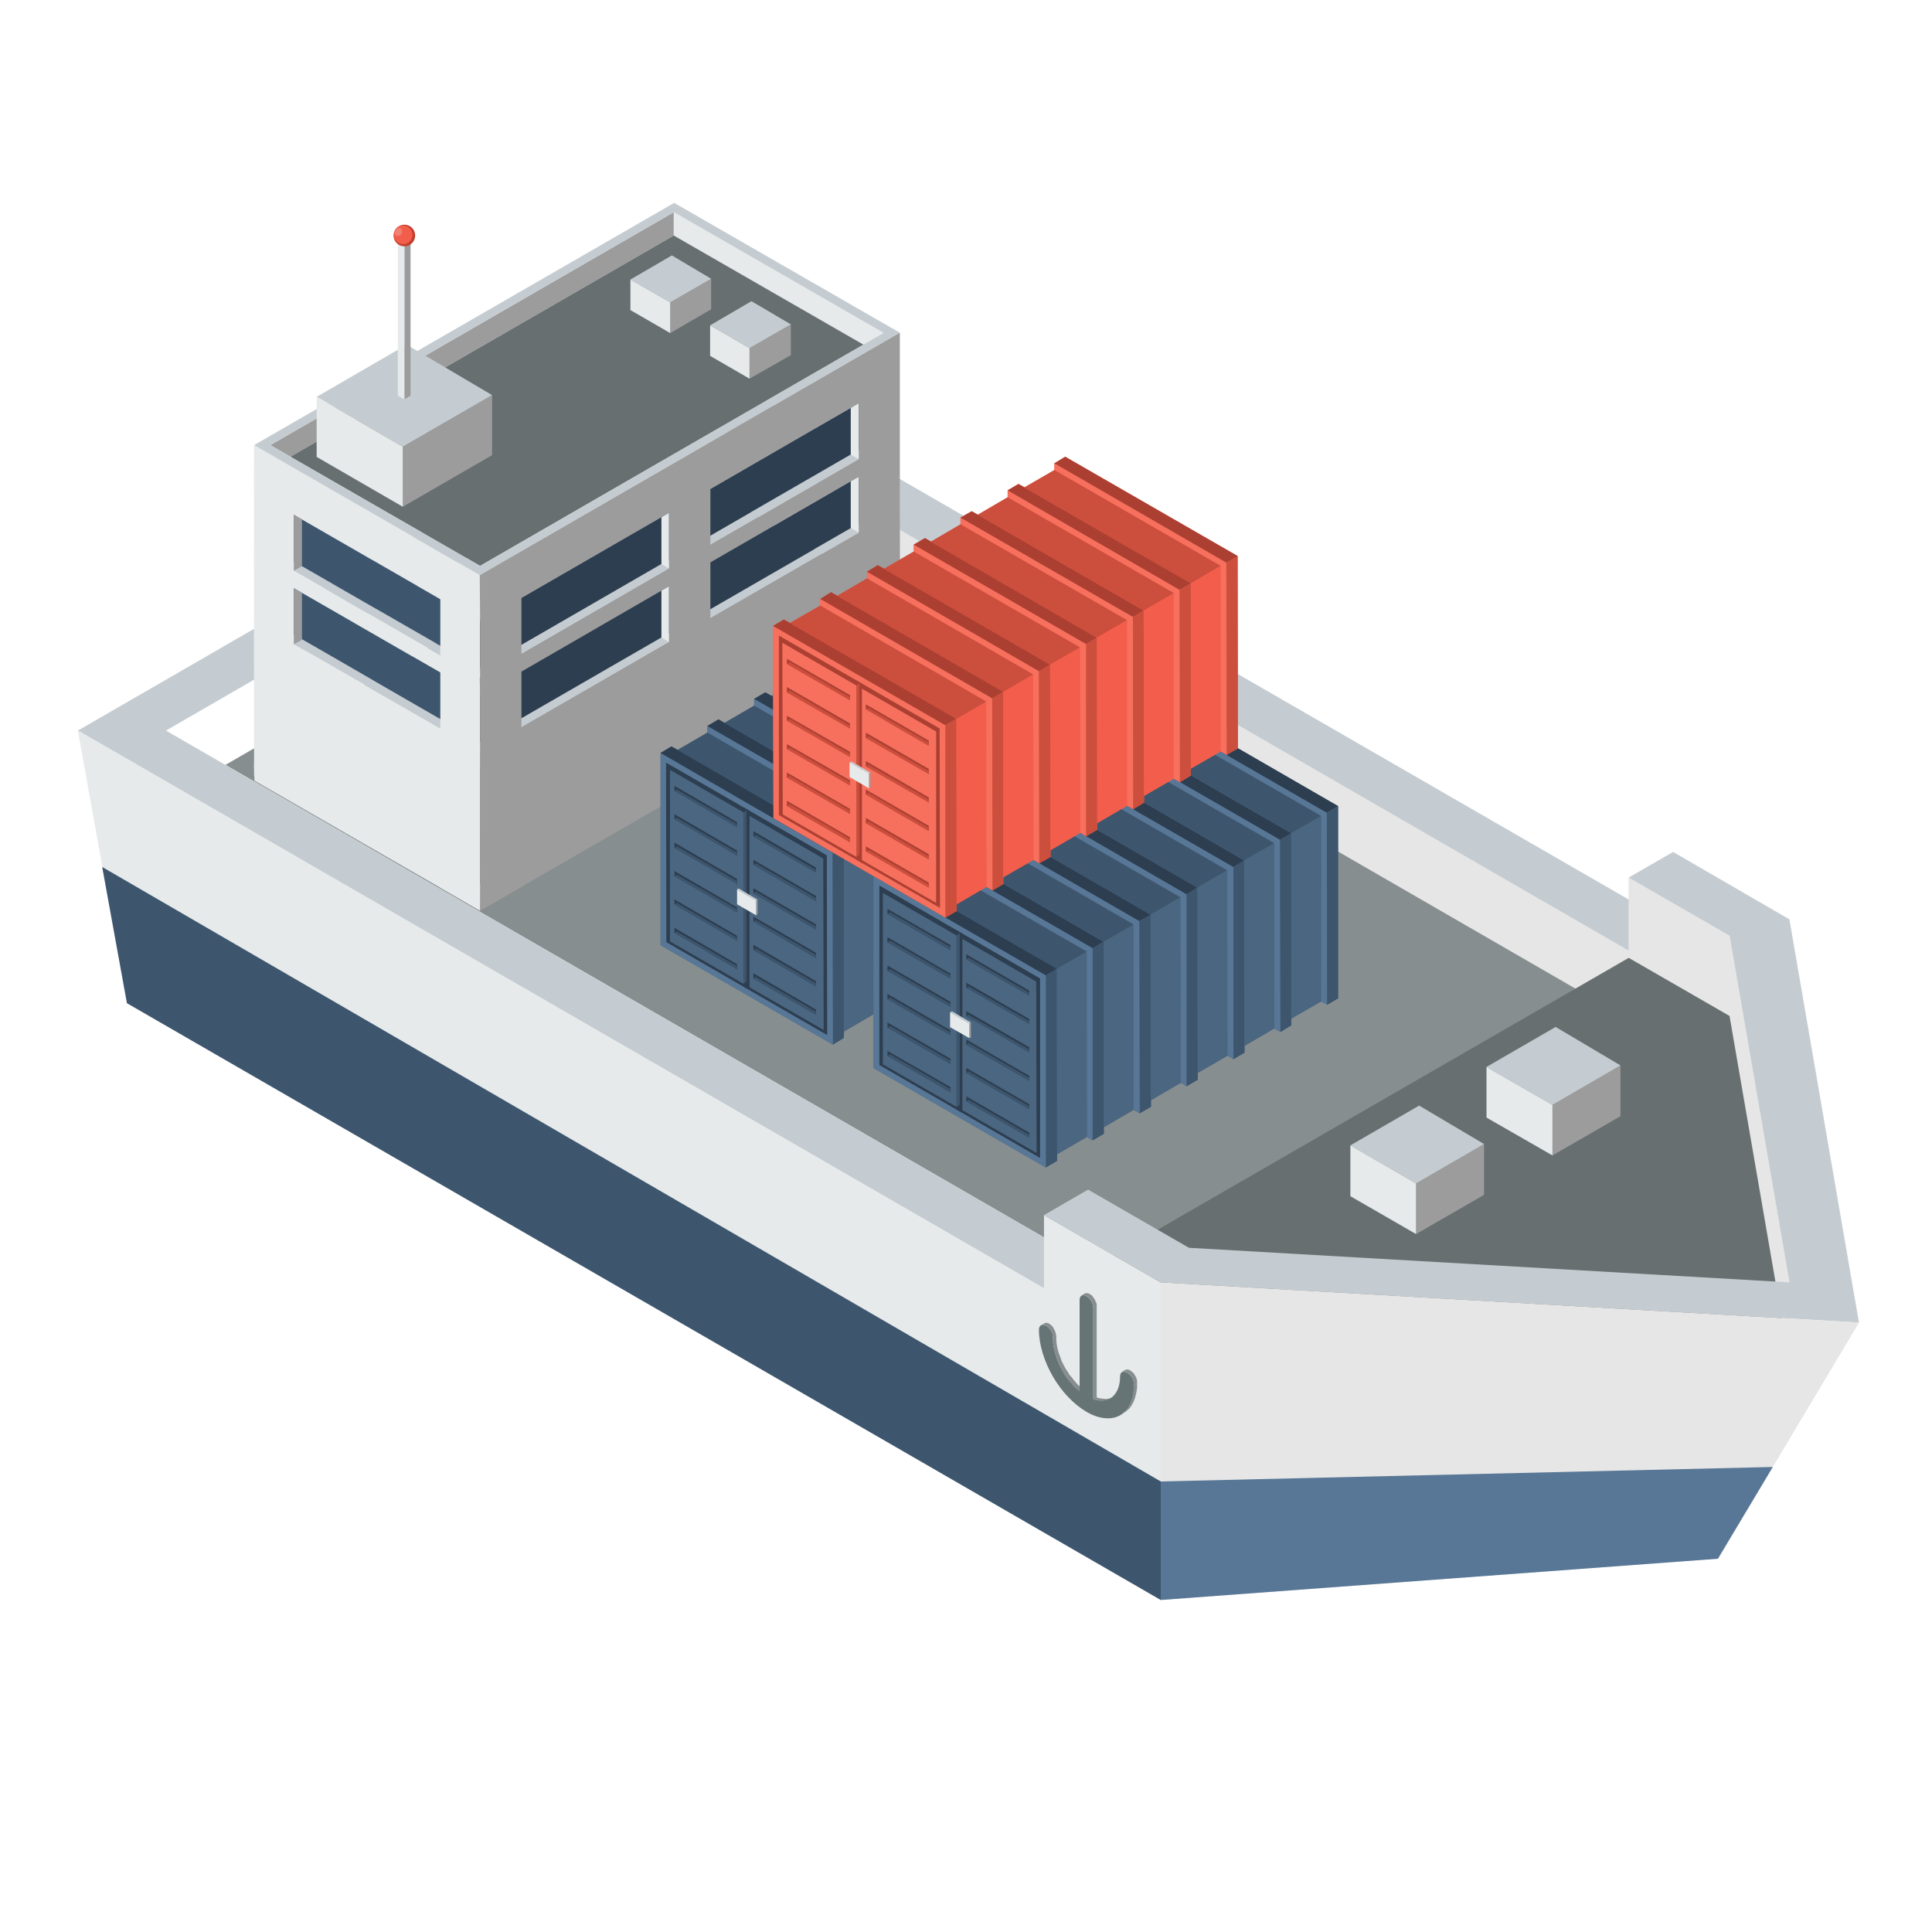 <?xml version="1.0" encoding="utf-8"?>
<!-- Generator: Adobe Illustrator 16.0.0, SVG Export Plug-In . SVG Version: 6.00 Build 0)  -->
<!DOCTYPE svg PUBLIC "-//W3C//DTD SVG 1.1//EN" "http://www.w3.org/Graphics/SVG/1.1/DTD/svg11.dtd">
<svg version="1.1" id="Layer_1" xmlns="http://www.w3.org/2000/svg" xmlns:xlink="http://www.w3.org/1999/xlink" x="0px" y="0px"
	 width="20px" height="20px" viewBox="0 0 20 20" enable-background="new 0 0 20 20" xml:space="preserve">
<g>
	<polygon fill-rule="evenodd" clip-rule="evenodd" fill="#E6E6E6" points="7.314,4.33 7.314,7.659 17.904,13.771 17.904,10.443 	"/>
	<polygon fill-rule="evenodd" clip-rule="evenodd" fill="#878E8F" points="7.314,5.04 17.904,11.155 18.4,14.025 12.308,13.676 
		2.334,7.918 	"/>
	<polygon fill-rule="evenodd" clip-rule="evenodd" fill="#676F70" points="16.924,9.879 17.904,10.443 18.524,14.033 12.308,13.676 
		11.327,13.109 	"/>
	<polygon fill-rule="evenodd" clip-rule="evenodd" fill="#C5CCD1" points="7.314,3.804 0.806,7.563 10.807,13.337 11.264,13.073 
		1.718,7.563 7.314,4.33 16.859,9.841 17.32,9.577 	"/>
	<polygon fill-rule="evenodd" clip-rule="evenodd" fill="#E6E6E6" points="18.524,13.275 18.524,14.107 17.904,10.517 17.904,9.687 
			"/>
	<polygon fill-rule="evenodd" clip-rule="evenodd" fill="#E6E6E6" points="17.904,9.687 17.904,10.517 16.859,9.915 16.859,9.085 	
		"/>
	<polygon fill-rule="evenodd" clip-rule="evenodd" fill="#E6EAEB" points="12.016,13.275 12.016,14.033 12.016,14.107 
		12.016,16.563 1.314,10.385 0.806,7.563 10.807,13.337 10.807,12.579 	"/>
	<polygon fill-rule="evenodd" clip-rule="evenodd" fill="#C5CCD1" points="10.807,12.579 11.264,12.315 12.308,12.917 
		18.524,13.275 17.904,9.687 16.859,9.085 17.32,8.819 18.524,9.517 19.244,13.691 12.016,13.275 	"/>
	<polygon fill-rule="evenodd" clip-rule="evenodd" fill="#9C9C9C" points="16.071,11.961 16.775,11.555 16.775,11.029 
		16.071,11.438 	"/>
	<polygon fill-rule="evenodd" clip-rule="evenodd" fill="#C5CCD1" points="16.071,11.438 16.775,11.029 16.104,10.631 
		15.388,11.045 	"/>
	<polygon fill-rule="evenodd" clip-rule="evenodd" fill="#E6EAEB" points="16.071,11.438 15.388,11.045 15.388,11.569 
		16.071,11.961 	"/>
	<polygon fill-rule="evenodd" clip-rule="evenodd" fill="#9C9C9C" points="14.659,12.775 15.363,12.369 15.363,11.843 
		14.659,12.251 	"/>
	<polygon fill-rule="evenodd" clip-rule="evenodd" fill="#C5CCD1" points="14.659,12.251 15.363,11.843 14.691,11.445 
		13.979,11.857 	"/>
	<polygon fill-rule="evenodd" clip-rule="evenodd" fill="#E6EAEB" points="14.659,12.251 13.979,11.857 13.979,12.383 
		14.659,12.775 	"/>
	<path fill-rule="evenodd" clip-rule="evenodd" fill="#E6E6E6" d="M12.016,16.563l5.769-0.428l1.46-2.444l-7.229-0.416
		C12.016,14.659,12.016,15.18,12.016,16.563z"/>
	<polygon fill-rule="evenodd" clip-rule="evenodd" fill="#587796" points="17.784,16.136 18.352,15.186 12.016,15.336 
		12.016,16.563 	"/>
	<polygon fill-rule="evenodd" clip-rule="evenodd" fill="#3D566E" points="1.058,8.975 1.314,10.385 12.016,16.563 12.016,15.336 	
		"/>
	<polygon fill-rule="evenodd" clip-rule="evenodd" fill="#E6EAEB" points="4.97,6.438 4.966,5.954 2.63,4.608 2.63,5.092 	"/>
	<polygon fill-rule="evenodd" clip-rule="evenodd" fill="#9C9C9C" points="6.975,2.196 2.798,4.608 3.006,4.728 6.975,2.438 	"/>
	<polygon fill-rule="evenodd" clip-rule="evenodd" fill="#E6EAEB" points="8.939,3.568 9.147,3.446 6.975,2.196 6.975,2.438 	"/>
	<polygon fill-rule="evenodd" clip-rule="evenodd" fill="#676F70" points="4.97,5.858 8.939,3.568 6.975,2.438 3.006,4.728 	"/>
	<path fill-rule="evenodd" clip-rule="evenodd" fill="#C5CCD1" d="M4.966,5.954l4.349-2.51L6.979,2.1L2.63,4.608L4.966,5.954
		L4.966,5.954z M4.97,5.858l-2.172-1.25l4.177-2.412l2.172,1.25L4.97,5.858z"/>
	<polygon fill-rule="evenodd" clip-rule="evenodd" fill="#9C9C9C" points="6.938,3.448 7.362,3.202 7.362,2.886 6.938,3.13 	"/>
	<polygon fill-rule="evenodd" clip-rule="evenodd" fill="#C5CCD1" points="6.938,3.13 7.362,2.886 6.955,2.644 6.526,2.894 	"/>
	<polygon fill-rule="evenodd" clip-rule="evenodd" fill="#E6EAEB" points="6.938,3.13 6.526,2.894 6.526,3.21 6.938,3.448 	"/>
	<polygon fill-rule="evenodd" clip-rule="evenodd" fill="#C5CCD1" points="4.966,7.019 9.315,4.508 9.231,4.46 4.97,6.922 
		2.714,5.625 2.63,5.672 	"/>
	<polygon fill-rule="evenodd" clip-rule="evenodd" fill="#2C3E50" points="4.97,6.922 9.231,4.46 9.231,3.976 4.966,6.438 	"/>
	<polygon fill-rule="evenodd" clip-rule="evenodd" fill="#3D566E" points="4.97,6.922 4.966,6.438 2.714,5.14 2.714,5.625 	"/>
	<polygon fill-rule="evenodd" clip-rule="evenodd" fill="#E6EAEB" points="4.97,7.199 4.966,7.019 2.63,5.672 2.63,5.853 	"/>
	<polygon fill-rule="evenodd" clip-rule="evenodd" fill="#C5CCD1" points="4.97,7.776 9.315,5.268 9.235,5.22 4.974,7.681 
		2.718,6.382 2.63,6.433 	"/>
	<polygon fill-rule="evenodd" clip-rule="evenodd" fill="#2C3E50" points="4.97,7.681 9.235,5.22 9.231,4.736 4.97,7.199 	"/>
	<polygon fill-rule="evenodd" clip-rule="evenodd" fill="#3D566E" points="4.97,7.681 4.97,7.199 2.714,5.9 2.718,6.382 	"/>
	<polygon fill-rule="evenodd" clip-rule="evenodd" fill="#2C3E50" points="4.97,8.905 9.235,6.442 9.231,5.496 4.97,7.957 	"/>
	<polygon fill-rule="evenodd" clip-rule="evenodd" fill="#3D566E" points="4.97,8.905 4.97,7.957 2.714,6.661 2.718,7.606 	"/>
	<polygon fill-rule="evenodd" clip-rule="evenodd" fill="#C5CCD1" points="4.97,9.247 9.315,6.736 9.235,6.688 4.974,9.151 
		2.718,7.853 2.63,7.9 	"/>
	<polygon fill-rule="evenodd" clip-rule="evenodd" fill="#2C3E50" points="4.97,9.151 9.235,6.688 9.231,6.205 4.97,8.667 	"/>
	<polygon fill-rule="evenodd" clip-rule="evenodd" fill="#3D566E" points="4.97,9.151 4.97,8.667 2.714,7.369 2.718,7.853 	"/>
	<polygon fill-rule="evenodd" clip-rule="evenodd" fill="#9C9C9C" points="4.97,9.427 9.319,6.917 9.315,6.736 4.97,9.247 	"/>
	<polygon fill-rule="evenodd" clip-rule="evenodd" fill="#E6EAEB" points="4.97,9.427 4.97,9.247 2.63,7.9 2.634,8.081 	"/>
	<polygon fill-rule="evenodd" clip-rule="evenodd" fill="#9C9C9C" points="7.759,3.92 8.187,3.676 8.187,3.358 7.759,3.604 	"/>
	<polygon fill-rule="evenodd" clip-rule="evenodd" fill="#C5CCD1" points="7.759,3.604 8.187,3.358 7.779,3.118 7.351,3.368 	"/>
	<polygon fill-rule="evenodd" clip-rule="evenodd" fill="#E6EAEB" points="7.759,3.604 7.351,3.368 7.351,3.684 7.759,3.92 	"/>
	<polygon fill-rule="evenodd" clip-rule="evenodd" fill="#E6EAEB" points="4.97,6.249 4.558,6.012 4.558,9.189 4.97,9.427 	"/>
	<polygon fill-rule="evenodd" clip-rule="evenodd" fill="#E6EAEB" points="3.042,5.088 2.63,4.85 2.63,8.029 3.042,8.265 	"/>
	<polygon fill-rule="evenodd" clip-rule="evenodd" fill="#E6EAEB" points="8.891,4.754 8.807,4.706 8.807,4.222 8.891,4.174 	"/>
	<polygon fill-rule="evenodd" clip-rule="evenodd" fill="#E6EAEB" points="8.891,5.514 8.807,5.466 8.807,4.982 8.891,4.934 	"/>
	<polygon fill-rule="evenodd" clip-rule="evenodd" fill="#E6EAEB" points="8.891,6.982 8.807,6.937 8.807,5.74 8.891,5.694 	"/>
	<polygon fill-rule="evenodd" clip-rule="evenodd" fill="#9C9C9C" points="3.042,5.908 3.126,5.862 3.126,5.376 3.042,5.33 	"/>
	<polygon fill-rule="evenodd" clip-rule="evenodd" fill="#9C9C9C" points="3.042,6.67 3.126,6.623 3.126,6.138 3.042,6.09 	"/>
	<polygon fill-rule="evenodd" clip-rule="evenodd" fill="#9C9C9C" points="3.042,8.139 3.126,8.091 3.126,6.896 3.042,6.851 	"/>
	<polygon fill-rule="evenodd" clip-rule="evenodd" fill="#E6EAEB" points="6.926,5.886 6.847,5.838 6.847,5.354 6.926,5.308 	"/>
	<polygon fill-rule="evenodd" clip-rule="evenodd" fill="#E6EAEB" points="6.926,6.646 6.847,6.599 6.847,6.114 6.926,6.068 	"/>
	<polygon fill-rule="evenodd" clip-rule="evenodd" fill="#E6EAEB" points="6.926,8.115 6.847,8.069 6.847,6.875 6.926,6.827 	"/>
	<polygon fill-rule="evenodd" clip-rule="evenodd" fill="#666666" points="4.17,5.246 5.094,4.712 4.21,4.19 3.278,4.73 	"/>
	<polygon fill-rule="evenodd" clip-rule="evenodd" fill="#9C9C9C" points="4.17,5.246 5.094,4.712 5.094,4.09 4.17,4.624 	"/>
	<polygon fill-rule="evenodd" clip-rule="evenodd" fill="#C5CCD1" points="4.17,4.624 5.094,4.09 4.21,3.568 3.278,4.108 	"/>
	<polygon fill-rule="evenodd" clip-rule="evenodd" fill="#E6EAEB" points="4.17,4.624 3.278,4.108 3.278,4.73 4.17,5.246 	"/>
	<polygon fill-rule="evenodd" clip-rule="evenodd" fill="#9C9C9C" points="4.186,4.134 4.25,4.096 4.25,2.438 4.186,2.476 	"/>
	<polygon fill-rule="evenodd" clip-rule="evenodd" fill="#2C3E50" points="4.186,2.476 4.25,2.438 4.186,2.4 4.118,2.438 	"/>
	<polygon fill-rule="evenodd" clip-rule="evenodd" fill="#E6EAEB" points="4.186,2.476 4.118,2.438 4.118,4.096 4.186,4.134 	"/>
	<polygon fill-rule="evenodd" clip-rule="evenodd" fill="#FF0000" points="4.186,2.476 4.25,2.438 4.186,2.4 4.118,2.438 	"/>
	<circle fill-rule="evenodd" clip-rule="evenodd" fill="#C23E2D" cx="4.186" cy="2.438" r="0.112"/>
	<path fill-rule="evenodd" clip-rule="evenodd" fill="#F25E4B" d="M4.174,2.528c-0.056,0-0.096-0.044-0.096-0.096
		c0-0.052,0.04-0.098,0.096-0.098c0.052,0,0.096,0.046,0.096,0.098C4.27,2.484,4.226,2.528,4.174,2.528z"/>
	<path fill-rule="evenodd" clip-rule="evenodd" fill="#F08173" d="M4.098,2.38c0.024-0.034,0.064-0.024,0.064,0.018
		c0,0.024-0.02,0.044-0.044,0.044C4.078,2.442,4.082,2.404,4.098,2.38z"/>
	<polygon fill-rule="evenodd" clip-rule="evenodd" fill="#E6EAEB" points="4.97,9.337 4.97,7.776 2.63,6.433 2.634,7.991 	"/>
	<path fill-rule="evenodd" clip-rule="evenodd" fill="#9C9C9C" d="M4.97,7.199V7.196v0.58l0,0v1.559v0.092l0.428-0.246v-0.09
		l1.528-0.884v0.036l0.428-0.246V7.96l1.536-0.886V7.11l0.424-0.246V6.829l0.004-0.002L9.315,5.268l0,0v-0.58l0,0V4.602V3.928l0,0
		V3.694V3.686V3.444l-4.349,2.51L4.97,6.438V6.437v0.58L4.966,7.019L4.97,7.199L4.97,7.199z M5.398,7.531v-0.58l1.528-0.884v0.58
		L5.398,7.531L5.398,7.531z M7.354,6.4V5.82l1.536-0.886v0.58L7.354,6.4L7.354,6.4z M5.398,6.19l1.528-0.882v0.578L5.398,6.771V6.19
		L5.398,6.19z M7.354,5.062l1.536-0.888v0.58L7.354,5.64V5.062z"/>
	<polygon fill-rule="evenodd" clip-rule="evenodd" fill="#4B6680" points="11.644,7.072 9.863,6.042 9.747,6.11 9.747,6.18 
		9.439,6.36 9.379,6.324 9.263,6.393 9.263,6.462 8.955,6.643 8.895,6.606 8.779,6.672 8.779,6.745 8.471,6.922 8.407,6.886 
		8.294,6.953 8.294,7.024 7.987,7.203 7.923,7.167 7.807,7.234 7.807,7.305 7.499,7.484 7.438,7.447 7.323,7.515 7.323,7.584 
		7.015,7.763 6.951,7.727 6.838,7.794 6.838,9.785 8.623,10.815 8.623,10.813 8.735,10.745 8.739,10.677 9.047,10.497 9.107,10.533 
		9.223,10.465 9.223,10.397 9.531,10.217 9.595,10.253 9.707,10.185 9.707,10.117 10.019,9.937 10.079,9.973 10.195,9.905 
		10.195,9.835 10.503,9.657 10.563,9.691 10.679,9.623 10.679,9.555 10.987,9.375 11.051,9.411 11.163,9.343 11.163,9.273 
		11.471,9.093 11.535,9.129 11.647,9.061 	"/>
	<polygon fill-rule="evenodd" clip-rule="evenodd" fill="#587796" points="8.619,8.825 6.838,7.794 6.838,9.785 8.623,10.815 	"/>
	<g>
		<polygon fill-rule="evenodd" clip-rule="evenodd" fill="#587796" points="9.107,8.542 7.323,7.515 7.323,7.584 9.043,8.577 
			9.047,10.497 9.107,10.533 		"/>
		<polygon fill-rule="evenodd" clip-rule="evenodd" fill="#3D566E" points="9.043,8.577 7.323,7.584 7.015,7.763 8.735,8.757 		"/>
		<polygon fill-rule="evenodd" clip-rule="evenodd" fill="#4B6680" points="9.043,8.577 8.735,8.757 8.739,10.677 9.047,10.497 		
			"/>
		<polygon fill-rule="evenodd" clip-rule="evenodd" fill="#2C3E50" points="9.219,8.475 7.438,7.447 7.323,7.515 9.107,8.542 		"/>
		<polygon fill-rule="evenodd" clip-rule="evenodd" fill="#3D566E" points="9.219,8.475 9.107,8.542 9.107,10.533 9.223,10.465 		
			"/>
	</g>
	<g>
		<polygon fill-rule="evenodd" clip-rule="evenodd" fill="#587796" points="9.591,8.263 7.807,7.234 7.807,7.305 9.527,8.297 
			9.531,10.217 9.595,10.253 		"/>
		<polygon fill-rule="evenodd" clip-rule="evenodd" fill="#3D566E" points="9.531,8.297 7.807,7.305 7.499,7.484 9.219,8.477 		"/>
		<polygon fill-rule="evenodd" clip-rule="evenodd" fill="#4B6680" points="9.531,8.297 9.219,8.477 9.223,10.397 9.531,10.217 		
			"/>
		<polygon fill-rule="evenodd" clip-rule="evenodd" fill="#2C3E50" points="9.707,8.197 7.923,7.167 7.807,7.234 9.591,8.263 		"/>
		<polygon fill-rule="evenodd" clip-rule="evenodd" fill="#3D566E" points="9.707,8.197 9.591,8.263 9.595,10.253 9.707,10.185 		
			"/>
	</g>
	<g>
		<polygon fill-rule="evenodd" clip-rule="evenodd" fill="#587796" points="10.075,7.982 8.294,6.953 8.294,7.024 10.015,8.017 
			10.019,9.937 10.079,9.973 		"/>
		<polygon fill-rule="evenodd" clip-rule="evenodd" fill="#3D566E" points="10.015,8.017 8.294,7.024 7.987,7.205 9.707,8.197 		"/>
		<polygon fill-rule="evenodd" clip-rule="evenodd" fill="#4B6680" points="10.015,8.017 9.707,8.197 9.707,10.117 10.019,9.937 		
			"/>
		<polygon fill-rule="evenodd" clip-rule="evenodd" fill="#2C3E50" points="10.191,7.917 8.407,6.886 8.294,6.953 10.075,7.982 		
			"/>
		<polygon fill-rule="evenodd" clip-rule="evenodd" fill="#3D566E" points="10.191,7.917 10.075,7.982 10.079,9.973 10.195,9.905 		
			"/>
	</g>
	<g>
		<polygon fill-rule="evenodd" clip-rule="evenodd" fill="#587796" points="10.563,7.703 8.779,6.672 8.779,6.745 10.499,7.737 
			10.503,9.657 10.563,9.693 		"/>
		<polygon fill-rule="evenodd" clip-rule="evenodd" fill="#3D566E" points="10.499,7.737 8.779,6.745 8.471,6.922 10.191,7.917 		
			"/>
		<polygon fill-rule="evenodd" clip-rule="evenodd" fill="#4B6680" points="10.499,7.737 10.191,7.917 10.195,9.835 10.503,9.657 		
			"/>
		<polygon fill-rule="evenodd" clip-rule="evenodd" fill="#2C3E50" points="10.675,7.635 8.895,6.606 8.779,6.672 10.563,7.703 		
			"/>
		<polygon fill-rule="evenodd" clip-rule="evenodd" fill="#3D566E" points="10.675,7.635 10.563,7.703 10.563,9.691 10.679,9.623 		
			"/>
	</g>
	<g>
		<polygon fill-rule="evenodd" clip-rule="evenodd" fill="#587796" points="11.047,7.42 9.263,6.393 9.263,6.462 10.983,7.455 
			10.987,9.375 11.051,9.411 		"/>
		<polygon fill-rule="evenodd" clip-rule="evenodd" fill="#3D566E" points="10.983,7.457 9.263,6.462 8.955,6.643 10.675,7.635 		
			"/>
		<polygon fill-rule="evenodd" clip-rule="evenodd" fill="#4B6680" points="10.983,7.457 10.675,7.635 10.679,9.555 10.987,9.375 		
			"/>
		<polygon fill-rule="evenodd" clip-rule="evenodd" fill="#2C3E50" points="11.159,7.354 9.379,6.324 9.263,6.393 11.047,7.42 		"/>
		<polygon fill-rule="evenodd" clip-rule="evenodd" fill="#3D566E" points="11.159,7.354 11.047,7.42 11.051,9.411 11.163,9.343 		
			"/>
	</g>
	<polygon fill-rule="evenodd" clip-rule="evenodd" fill="#2C3E50" points="8.735,8.757 6.951,7.727 6.838,7.794 8.619,8.825 	"/>
	<polygon fill-rule="evenodd" clip-rule="evenodd" fill="#3D566E" points="8.735,8.757 8.619,8.825 8.623,10.813 8.735,10.745 	"/>
	<g>
		<polygon fill-rule="evenodd" clip-rule="evenodd" fill="#587796" points="11.531,7.141 9.747,6.11 9.747,6.18 11.467,7.174 
			11.471,9.093 11.535,9.129 		"/>
		<polygon fill-rule="evenodd" clip-rule="evenodd" fill="#3D566E" points="11.467,7.174 9.747,6.18 9.439,6.36 11.159,7.354 		"/>
		<polygon fill-rule="evenodd" clip-rule="evenodd" fill="#4B6680" points="11.467,7.174 11.159,7.354 11.163,9.273 11.471,9.093 		
			"/>
		<polygon fill-rule="evenodd" clip-rule="evenodd" fill="#2C3E50" points="11.644,7.072 9.863,6.042 9.747,6.11 11.531,7.141 		"/>
		<polygon fill-rule="evenodd" clip-rule="evenodd" fill="#3D566E" points="11.644,7.072 11.531,7.141 11.535,9.129 11.647,9.061 		
			"/>
	</g>
	<polygon fill-rule="evenodd" clip-rule="evenodd" fill="#2C3E50" points="8.559,8.854 6.895,7.895 6.898,9.753 8.563,10.715 	"/>
	<polygon fill-rule="evenodd" clip-rule="evenodd" fill="#4B6680" points="8.522,8.887 6.935,7.969 6.935,9.745 8.527,10.663 	"/>
	<path fill-rule="evenodd" clip-rule="evenodd" fill="#2C3E50" d="M7.759,8.393l-0.06-0.034c0,0.002,0,0.006,0,0.012v1.844
		l0.06,0.034V8.393z"/>
	<polygon fill-rule="evenodd" clip-rule="evenodd" fill="#2C3E50" points="6.982,8.429 6.982,8.48 7.63,8.857 7.63,8.805 	"/>
	<polygon fill-rule="evenodd" clip-rule="evenodd" fill="#3D566E" points="7.63,8.827 7.006,8.467 6.982,8.48 7.63,8.857 	"/>
	<polygon fill-rule="evenodd" clip-rule="evenodd" fill="#2C3E50" points="6.982,8.135 6.982,8.187 7.63,8.563 7.63,8.511 	"/>
	<polygon fill-rule="evenodd" clip-rule="evenodd" fill="#3D566E" points="7.63,8.533 7.006,8.173 6.982,8.187 7.63,8.563 	"/>
	<polygon fill-rule="evenodd" clip-rule="evenodd" fill="#2C3E50" points="6.982,9.017 6.982,9.071 7.63,9.445 7.63,9.393 	"/>
	<polygon fill-rule="evenodd" clip-rule="evenodd" fill="#3D566E" points="7.63,9.413 7.006,9.055 6.982,9.071 7.63,9.445 	"/>
	<polygon fill-rule="evenodd" clip-rule="evenodd" fill="#2C3E50" points="6.982,8.723 6.982,8.777 7.63,9.151 7.63,9.099 	"/>
	<polygon fill-rule="evenodd" clip-rule="evenodd" fill="#3D566E" points="7.63,9.121 7.006,8.761 6.982,8.777 7.63,9.151 	"/>
	<polygon fill-rule="evenodd" clip-rule="evenodd" fill="#2C3E50" points="6.982,9.605 6.982,9.657 7.63,10.033 7.63,9.981 	"/>
	<polygon fill-rule="evenodd" clip-rule="evenodd" fill="#3D566E" points="7.63,10.003 7.006,9.643 6.982,9.657 7.63,10.033 	"/>
	<polygon fill-rule="evenodd" clip-rule="evenodd" fill="#2C3E50" points="6.982,9.311 6.982,9.363 7.63,9.739 7.63,9.687 	"/>
	<polygon fill-rule="evenodd" clip-rule="evenodd" fill="#3D566E" points="7.63,9.709 7.006,9.347 6.982,9.363 7.63,9.739 	"/>
	<polygon fill-rule="evenodd" clip-rule="evenodd" fill="#2C3E50" points="7.799,8.901 7.799,8.953 8.447,9.329 8.447,9.275 	"/>
	<polygon fill-rule="evenodd" clip-rule="evenodd" fill="#3D566E" points="8.447,9.297 7.823,8.937 7.799,8.953 8.447,9.329 	"/>
	<polygon fill-rule="evenodd" clip-rule="evenodd" fill="#2C3E50" points="7.799,8.604 7.799,8.659 8.447,9.033 8.447,8.981 	"/>
	<polygon fill-rule="evenodd" clip-rule="evenodd" fill="#3D566E" points="8.447,9.005 7.823,8.643 7.799,8.659 8.447,9.033 	"/>
	<polygon fill-rule="evenodd" clip-rule="evenodd" fill="#2C3E50" points="7.799,9.489 7.799,9.541 8.447,9.917 8.447,9.863 	"/>
	<polygon fill-rule="evenodd" clip-rule="evenodd" fill="#3D566E" points="8.447,9.885 7.823,9.525 7.799,9.541 8.447,9.917 	"/>
	<polygon fill-rule="evenodd" clip-rule="evenodd" fill="#2C3E50" points="7.799,9.195 7.799,9.247 8.447,9.623 8.447,9.569 	"/>
	<polygon fill-rule="evenodd" clip-rule="evenodd" fill="#3D566E" points="8.447,9.591 7.823,9.231 7.799,9.247 8.447,9.623 	"/>
	<polygon fill-rule="evenodd" clip-rule="evenodd" fill="#2C3E50" points="7.799,10.075 7.799,10.129 8.447,10.505 8.447,10.451 	
		"/>
	<polygon fill-rule="evenodd" clip-rule="evenodd" fill="#3D566E" points="8.447,10.473 7.823,10.113 7.799,10.129 8.447,10.505 	
		"/>
	<polygon fill-rule="evenodd" clip-rule="evenodd" fill="#2C3E50" points="7.799,9.781 7.799,9.835 8.447,10.211 8.447,10.157 	"/>
	<polygon fill-rule="evenodd" clip-rule="evenodd" fill="#3D566E" points="8.447,10.179 7.823,9.819 7.799,9.835 8.447,10.211 	"/>
	<polygon fill-rule="evenodd" clip-rule="evenodd" fill="#3D566E" points="7.727,8.387 7.699,8.411 7.699,10.185 7.727,10.161 	"/>
	<polygon fill-rule="evenodd" clip-rule="evenodd" fill="#9C9C9C" points="7.827,9.475 7.843,9.465 7.843,9.313 7.827,9.321 	"/>
	<polygon fill-rule="evenodd" clip-rule="evenodd" fill="#C5CCD1" points="7.827,9.321 7.843,9.313 7.646,9.197 7.63,9.207 	"/>
	<polygon fill-rule="evenodd" clip-rule="evenodd" fill="#E6EAEB" points="7.827,9.321 7.63,9.207 7.63,9.361 7.827,9.475 	"/>
	<polygon fill-rule="evenodd" clip-rule="evenodd" fill="#4B6680" points="13.852,8.345 12.067,7.314 11.951,7.385 11.951,7.453 
		11.644,7.632 11.583,7.597 11.467,7.665 11.467,7.734 11.159,7.915 11.1,7.878 10.983,7.947 10.983,8.017 10.675,8.197 
		10.611,8.159 10.499,8.225 10.499,8.297 10.191,8.475 10.127,8.438 10.015,8.507 10.015,8.577 9.707,8.757 9.643,8.719 
		9.527,8.787 9.527,8.857 9.219,9.037 9.155,9.001 9.043,9.069 9.043,11.057 10.827,12.087 10.827,12.085 10.943,12.018 
		10.943,11.949 11.251,11.77 11.311,11.805 11.427,11.737 11.427,11.669 11.735,11.489 11.799,11.525 11.915,11.457 11.915,11.389 
		12.224,11.209 12.283,11.245 12.399,11.177 12.399,11.107 12.707,10.929 12.768,10.965 12.883,10.897 12.883,10.827 13.191,10.647 
		13.255,10.683 13.367,10.615 13.367,10.545 13.676,10.367 13.739,10.401 13.852,10.335 	"/>
	<polygon fill-rule="evenodd" clip-rule="evenodd" fill="#587796" points="10.827,10.097 9.043,9.069 9.043,11.057 10.827,12.087 	
		"/>
	<g>
		<polygon fill-rule="evenodd" clip-rule="evenodd" fill="#587796" points="11.311,9.815 9.527,8.787 9.527,8.857 11.247,9.849 
			11.251,11.77 11.311,11.805 		"/>
		<polygon fill-rule="evenodd" clip-rule="evenodd" fill="#3D566E" points="11.251,9.851 9.527,8.857 9.219,9.037 10.939,10.031 		
			"/>
		<polygon fill-rule="evenodd" clip-rule="evenodd" fill="#4B6680" points="11.251,9.851 10.939,10.031 10.943,11.949 11.251,11.77 
					"/>
		<polygon fill-rule="evenodd" clip-rule="evenodd" fill="#2C3E50" points="11.423,9.749 9.643,8.719 9.527,8.787 11.311,9.815 		
			"/>
		<polygon fill-rule="evenodd" clip-rule="evenodd" fill="#3D566E" points="11.427,9.749 11.311,9.815 11.311,11.805 11.427,11.737 
					"/>
	</g>
	<g>
		<polygon fill-rule="evenodd" clip-rule="evenodd" fill="#587796" points="11.795,9.535 10.015,8.507 10.015,8.577 11.735,9.569 
			11.735,11.489 11.799,11.525 		"/>
		<polygon fill-rule="evenodd" clip-rule="evenodd" fill="#3D566E" points="11.735,9.571 10.015,8.577 9.703,8.757 11.427,9.749 		
			"/>
		<polygon fill-rule="evenodd" clip-rule="evenodd" fill="#4B6680" points="11.735,9.571 11.427,9.749 11.427,11.669 11.735,11.489 
					"/>
		<polygon fill-rule="evenodd" clip-rule="evenodd" fill="#2C3E50" points="11.911,9.469 10.127,8.438 10.015,8.507 11.795,9.535 		
			"/>
		<polygon fill-rule="evenodd" clip-rule="evenodd" fill="#3D566E" points="11.911,9.469 11.795,9.535 11.799,11.525 11.915,11.457 
					"/>
	</g>
	<g>
		<polygon fill-rule="evenodd" clip-rule="evenodd" fill="#587796" points="12.283,9.257 10.499,8.225 10.499,8.297 12.219,9.289 
			12.224,11.209 12.283,11.245 		"/>
		<polygon fill-rule="evenodd" clip-rule="evenodd" fill="#3D566E" points="12.219,9.289 10.499,8.297 10.191,8.477 11.911,9.469 		
			"/>
		<polygon fill-rule="evenodd" clip-rule="evenodd" fill="#4B6680" points="12.219,9.289 11.911,9.469 11.915,11.389 12.224,11.209 
					"/>
		<polygon fill-rule="evenodd" clip-rule="evenodd" fill="#2C3E50" points="12.396,9.189 10.611,8.159 10.499,8.225 12.283,9.257 		
			"/>
		<polygon fill-rule="evenodd" clip-rule="evenodd" fill="#3D566E" points="12.396,9.189 12.283,9.257 12.283,11.245 12.399,11.177 
					"/>
	</g>
	<g>
		<polygon fill-rule="evenodd" clip-rule="evenodd" fill="#587796" points="12.768,8.975 10.983,7.947 10.983,8.017 12.703,9.009 
			12.707,10.929 12.768,10.965 		"/>
		<polygon fill-rule="evenodd" clip-rule="evenodd" fill="#3D566E" points="12.703,9.009 10.983,8.017 10.675,8.197 12.396,9.189 		
			"/>
		<polygon fill-rule="evenodd" clip-rule="evenodd" fill="#4B6680" points="12.703,9.009 12.396,9.189 12.399,11.107 12.707,10.929 
					"/>
		<polygon fill-rule="evenodd" clip-rule="evenodd" fill="#2C3E50" points="12.879,8.907 11.1,7.878 10.983,7.947 12.768,8.975 		
			"/>
		<polygon fill-rule="evenodd" clip-rule="evenodd" fill="#3D566E" points="12.883,8.907 12.768,8.975 12.768,10.965 12.883,10.897 
					"/>
	</g>
	<g>
		<polygon fill-rule="evenodd" clip-rule="evenodd" fill="#587796" points="13.251,8.693 11.467,7.665 11.467,7.734 13.191,8.727 
			13.191,10.647 13.255,10.683 		"/>
		<polygon fill-rule="evenodd" clip-rule="evenodd" fill="#3D566E" points="13.191,8.729 11.467,7.734 11.159,7.915 12.883,8.907 		
			"/>
		<polygon fill-rule="evenodd" clip-rule="evenodd" fill="#4B6680" points="13.191,8.729 12.879,8.907 12.883,10.827 13.191,10.647 
					"/>
		<polygon fill-rule="evenodd" clip-rule="evenodd" fill="#2C3E50" points="13.367,8.626 11.583,7.597 11.467,7.665 13.251,8.693 		
			"/>
		<polygon fill-rule="evenodd" clip-rule="evenodd" fill="#3D566E" points="13.367,8.626 13.251,8.693 13.255,10.683 13.367,10.615 
					"/>
	</g>
	<polygon fill-rule="evenodd" clip-rule="evenodd" fill="#2C3E50" points="10.939,10.029 9.155,9.001 9.043,9.069 10.827,10.097 	
		"/>
	<polygon fill-rule="evenodd" clip-rule="evenodd" fill="#3D566E" points="10.939,10.029 10.827,10.097 10.827,12.085 
		10.943,12.018 	"/>
	<g>
		<polygon fill-rule="evenodd" clip-rule="evenodd" fill="#587796" points="13.735,8.413 11.951,7.385 11.951,7.453 13.676,8.447 
			13.676,10.367 13.739,10.401 		"/>
		<polygon fill-rule="evenodd" clip-rule="evenodd" fill="#3D566E" points="13.676,8.447 11.951,7.453 11.644,7.632 13.367,8.626 		
			"/>
		<polygon fill-rule="evenodd" clip-rule="evenodd" fill="#4B6680" points="13.676,8.447 13.367,8.626 13.367,10.545 13.676,10.367 
					"/>
		<polygon fill-rule="evenodd" clip-rule="evenodd" fill="#2C3E50" points="13.852,8.345 12.067,7.314 11.951,7.385 13.735,8.413 		
			"/>
		<polygon fill-rule="evenodd" clip-rule="evenodd" fill="#3D566E" points="13.852,8.345 13.735,8.413 13.739,10.401 13.852,10.335 
					"/>
	</g>
	<polygon fill-rule="evenodd" clip-rule="evenodd" fill="#2C3E50" points="10.767,10.129 9.103,9.167 9.103,11.025 10.767,11.987 	
		"/>
	<polygon fill-rule="evenodd" clip-rule="evenodd" fill="#4B6680" points="10.727,10.161 9.139,9.243 9.139,11.018 10.731,11.936 	
		"/>
	<polygon fill-rule="evenodd" clip-rule="evenodd" fill="#2C3E50" points="9.963,9.665 9.907,9.633 9.903,9.643 9.903,11.487 
		9.963,11.521 	"/>
	<polygon fill-rule="evenodd" clip-rule="evenodd" fill="#2C3E50" points="9.187,9.701 9.187,9.755 9.839,10.131 9.839,10.079 	"/>
	<polygon fill-rule="evenodd" clip-rule="evenodd" fill="#3D566E" points="9.839,10.099 9.215,9.739 9.187,9.755 9.839,10.131 	"/>
	<polygon fill-rule="evenodd" clip-rule="evenodd" fill="#2C3E50" points="9.187,9.409 9.187,9.461 9.839,9.837 9.839,9.783 	"/>
	<polygon fill-rule="evenodd" clip-rule="evenodd" fill="#3D566E" points="9.839,9.805 9.215,9.445 9.187,9.461 9.839,9.837 	"/>
	<polygon fill-rule="evenodd" clip-rule="evenodd" fill="#2C3E50" points="9.187,10.289 9.187,10.343 9.839,10.717 9.839,10.665 	
		"/>
	<polygon fill-rule="evenodd" clip-rule="evenodd" fill="#3D566E" points="9.839,10.687 9.215,10.327 9.187,10.343 9.839,10.717 	
		"/>
	<polygon fill-rule="evenodd" clip-rule="evenodd" fill="#2C3E50" points="9.187,9.995 9.187,10.049 9.839,10.423 9.839,10.371 	"/>
	<polygon fill-rule="evenodd" clip-rule="evenodd" fill="#3D566E" points="9.839,10.393 9.215,10.033 9.187,10.049 9.839,10.423 	
		"/>
	<polygon fill-rule="evenodd" clip-rule="evenodd" fill="#2C3E50" points="9.187,10.879 9.187,10.931 9.839,11.307 9.839,11.253 	
		"/>
	<polygon fill-rule="evenodd" clip-rule="evenodd" fill="#3D566E" points="9.839,11.275 9.215,10.915 9.187,10.931 9.839,11.307 	
		"/>
	<polygon fill-rule="evenodd" clip-rule="evenodd" fill="#2C3E50" points="9.187,10.585 9.187,10.637 9.839,11.014 9.839,10.959 	
		"/>
	<polygon fill-rule="evenodd" clip-rule="evenodd" fill="#3D566E" points="9.839,10.981 9.215,10.621 9.187,10.637 9.839,11.014 	
		"/>
	<polygon fill-rule="evenodd" clip-rule="evenodd" fill="#2C3E50" points="10.003,10.173 10.003,10.225 10.655,10.601 
		10.655,10.549 	"/>
	<polygon fill-rule="evenodd" clip-rule="evenodd" fill="#3D566E" points="10.655,10.571 10.027,10.211 10.003,10.225 
		10.655,10.601 	"/>
	<polygon fill-rule="evenodd" clip-rule="evenodd" fill="#2C3E50" points="10.003,9.879 10.003,9.931 10.655,10.307 10.655,10.255 	
		"/>
	<polygon fill-rule="evenodd" clip-rule="evenodd" fill="#3D566E" points="10.655,10.277 10.027,9.915 10.003,9.931 10.655,10.307 	
		"/>
	<polygon fill-rule="evenodd" clip-rule="evenodd" fill="#2C3E50" points="10.003,10.761 10.003,10.815 10.655,11.189 
		10.655,11.137 	"/>
	<polygon fill-rule="evenodd" clip-rule="evenodd" fill="#3D566E" points="10.655,11.157 10.027,10.797 10.003,10.815 
		10.655,11.189 	"/>
	<polygon fill-rule="evenodd" clip-rule="evenodd" fill="#2C3E50" points="10.003,10.467 10.003,10.519 10.655,10.895 
		10.655,10.841 	"/>
	<polygon fill-rule="evenodd" clip-rule="evenodd" fill="#3D566E" points="10.655,10.865 10.027,10.505 10.003,10.519 
		10.655,10.895 	"/>
	<polygon fill-rule="evenodd" clip-rule="evenodd" fill="#2C3E50" points="10.003,11.349 10.003,11.401 10.655,11.777 
		10.655,11.726 	"/>
	<polygon fill-rule="evenodd" clip-rule="evenodd" fill="#3D566E" points="10.655,11.747 10.027,11.385 10.003,11.401 
		10.655,11.777 	"/>
	<polygon fill-rule="evenodd" clip-rule="evenodd" fill="#2C3E50" points="10.003,11.055 10.003,11.107 10.655,11.483 
		10.655,11.431 	"/>
	<polygon fill-rule="evenodd" clip-rule="evenodd" fill="#3D566E" points="10.655,11.451 10.027,11.091 10.003,11.107 
		10.655,11.483 	"/>
	<polygon fill-rule="evenodd" clip-rule="evenodd" fill="#3D566E" points="9.935,9.659 9.903,9.685 9.903,11.459 9.935,11.436 	"/>
	<polygon fill-rule="evenodd" clip-rule="evenodd" fill="#9C9C9C" points="10.035,10.747 10.051,10.739 10.051,10.585 
		10.035,10.595 	"/>
	<polygon fill-rule="evenodd" clip-rule="evenodd" fill="#C5CCD1" points="10.035,10.595 10.051,10.585 9.855,10.469 9.835,10.479 	
		"/>
	<polygon fill-rule="evenodd" clip-rule="evenodd" fill="#E6EAEB" points="10.035,10.595 9.835,10.479 9.835,10.633 10.035,10.747 	
		"/>
	<polygon fill-rule="evenodd" clip-rule="evenodd" fill="#F25E4B" points="12.812,5.756 11.027,4.728 10.915,4.796 10.915,4.866 
		10.607,5.044 10.543,5.01 10.431,5.076 10.431,5.148 10.123,5.328 10.059,5.292 9.943,5.358 9.943,5.428 9.639,5.608 9.575,5.57 
		9.459,5.638 9.459,5.71 9.151,5.888 9.087,5.85 8.975,5.918 8.975,5.988 8.667,6.168 8.603,6.13 8.491,6.2 8.491,6.269 
		8.179,6.448 8.115,6.413 8.002,6.479 8.007,8.469 9.787,9.499 9.787,9.499 9.903,9.431 9.903,9.361 10.211,9.181 10.275,9.217 
		10.387,9.151 10.387,9.081 10.699,8.901 10.759,8.937 10.875,8.871 10.875,8.801 11.184,8.621 11.243,8.657 11.359,8.589 
		11.359,8.521 11.667,8.341 11.731,8.376 11.843,8.309 11.843,8.239 12.151,8.061 12.215,8.097 12.327,8.029 12.327,7.957 
		12.636,7.779 12.699,7.814 12.815,7.747 	"/>
	<g>
		<polygon fill-rule="evenodd" clip-rule="evenodd" fill="#F7705E" points="12.695,5.824 10.915,4.796 10.915,4.866 12.636,5.858 
			12.636,7.779 12.699,7.814 		"/>
		<polygon fill-rule="evenodd" clip-rule="evenodd" fill="#CC4E3D" points="12.636,5.858 10.915,4.866 10.607,5.044 12.327,6.039 		
			"/>
		<polygon fill-rule="evenodd" clip-rule="evenodd" fill="#F25E4B" points="12.636,5.858 12.327,6.039 12.327,7.957 12.636,7.779 		
			"/>
		<polygon fill-rule="evenodd" clip-rule="evenodd" fill="#AB4032" points="12.812,5.756 11.027,4.728 10.915,4.796 12.695,5.824 		
			"/>
		<polygon fill-rule="evenodd" clip-rule="evenodd" fill="#CC4E3D" points="12.812,5.756 12.695,5.824 12.699,7.813 12.815,7.747 		
			"/>
	</g>
	<polygon fill-rule="evenodd" clip-rule="evenodd" fill="#F7705E" points="9.787,7.508 8.002,6.479 8.007,8.469 9.787,9.499 	"/>
	<g>
		<polygon fill-rule="evenodd" clip-rule="evenodd" fill="#F7705E" points="10.271,7.229 8.491,6.2 8.491,6.269 10.207,7.263 
			10.211,9.181 10.275,9.217 		"/>
		<polygon fill-rule="evenodd" clip-rule="evenodd" fill="#CC4E3D" points="10.211,7.263 8.491,6.269 8.179,6.448 9.903,7.442 		"/>
		<polygon fill-rule="evenodd" clip-rule="evenodd" fill="#F25E4B" points="10.211,7.263 9.903,7.442 9.903,9.361 10.211,9.181 		
			"/>
		<polygon fill-rule="evenodd" clip-rule="evenodd" fill="#AB4032" points="10.387,7.161 8.603,6.13 8.491,6.2 10.271,7.229 		"/>
		<polygon fill-rule="evenodd" clip-rule="evenodd" fill="#CC4E3D" points="10.387,7.161 10.271,7.229 10.275,9.217 10.387,9.151 		
			"/>
	</g>
	<g>
		<polygon fill-rule="evenodd" clip-rule="evenodd" fill="#F7705E" points="10.755,6.948 8.975,5.918 8.975,5.988 10.695,6.982 
			10.699,8.901 10.759,8.937 		"/>
		<polygon fill-rule="evenodd" clip-rule="evenodd" fill="#CC4E3D" points="10.695,6.982 8.975,5.988 8.667,6.168 10.387,7.163 		
			"/>
		<polygon fill-rule="evenodd" clip-rule="evenodd" fill="#F25E4B" points="10.695,6.982 10.387,7.163 10.387,9.081 10.699,8.901 		
			"/>
		<polygon fill-rule="evenodd" clip-rule="evenodd" fill="#AB4032" points="10.871,6.88 9.087,5.85 8.975,5.918 10.755,6.948 		"/>
		<polygon fill-rule="evenodd" clip-rule="evenodd" fill="#CC4E3D" points="10.871,6.88 10.755,6.948 10.759,8.937 10.875,8.871 		
			"/>
	</g>
	<g>
		<polygon fill-rule="evenodd" clip-rule="evenodd" fill="#F7705E" points="11.243,6.667 9.459,5.638 9.459,5.71 11.18,6.7 
			11.184,8.621 11.243,8.657 		"/>
		<polygon fill-rule="evenodd" clip-rule="evenodd" fill="#CC4E3D" points="11.18,6.703 9.459,5.71 9.151,5.888 10.871,6.88 		"/>
		<polygon fill-rule="evenodd" clip-rule="evenodd" fill="#F25E4B" points="11.18,6.703 10.871,6.88 10.875,8.801 11.184,8.621 		
			"/>
		<polygon fill-rule="evenodd" clip-rule="evenodd" fill="#AB4032" points="11.355,6.601 9.575,5.57 9.459,5.638 11.243,6.667 		"/>
		<polygon fill-rule="evenodd" clip-rule="evenodd" fill="#CC4E3D" points="11.355,6.601 11.243,6.667 11.243,8.657 11.359,8.589 		
			"/>
	</g>
	<g>
		<polygon fill-rule="evenodd" clip-rule="evenodd" fill="#F7705E" points="11.728,6.386 9.943,5.358 9.943,5.428 11.663,6.42 
			11.667,8.341 11.731,8.376 		"/>
		<polygon fill-rule="evenodd" clip-rule="evenodd" fill="#CC4E3D" points="11.667,6.42 9.943,5.428 9.635,5.608 11.355,6.601 		"/>
		<polygon fill-rule="evenodd" clip-rule="evenodd" fill="#F25E4B" points="11.667,6.42 11.355,6.601 11.359,8.521 11.667,8.341 		
			"/>
		<polygon fill-rule="evenodd" clip-rule="evenodd" fill="#AB4032" points="11.839,6.32 10.059,5.292 9.943,5.358 11.728,6.386 		
			"/>
		<polygon fill-rule="evenodd" clip-rule="evenodd" fill="#CC4E3D" points="11.843,6.32 11.728,6.386 11.731,8.376 11.843,8.309 		
			"/>
	</g>
	<g>
		<polygon fill-rule="evenodd" clip-rule="evenodd" fill="#F7705E" points="12.211,6.106 10.431,5.076 10.431,5.148 12.151,6.14 
			12.151,8.061 12.215,8.097 		"/>
		<polygon fill-rule="evenodd" clip-rule="evenodd" fill="#CC4E3D" points="12.151,6.14 10.431,5.148 10.123,5.328 11.843,6.32 		
			"/>
		<polygon fill-rule="evenodd" clip-rule="evenodd" fill="#F25E4B" points="12.151,6.14 11.839,6.32 11.843,8.239 12.151,8.061 		
			"/>
		<polygon fill-rule="evenodd" clip-rule="evenodd" fill="#AB4032" points="12.327,6.039 10.543,5.01 10.431,5.076 12.211,6.106 		
			"/>
		<polygon fill-rule="evenodd" clip-rule="evenodd" fill="#CC4E3D" points="12.327,6.039 12.211,6.106 12.215,8.097 12.327,8.029 		
			"/>
	</g>
	<polygon fill-rule="evenodd" clip-rule="evenodd" fill="#AB4032" points="9.899,7.44 8.115,6.413 8.002,6.479 9.787,7.508 	"/>
	<polygon fill-rule="evenodd" clip-rule="evenodd" fill="#CC4E3D" points="9.899,7.44 9.787,7.508 9.787,9.499 9.903,9.431 	"/>
	<polygon fill-rule="evenodd" clip-rule="evenodd" fill="#AB4032" points="9.727,7.541 8.063,6.579 8.063,8.438 9.731,9.399 	"/>
	<polygon fill-rule="evenodd" clip-rule="evenodd" fill="#F7705E" points="9.691,7.573 8.099,6.654 8.103,8.431 9.691,9.347 	"/>
	<polygon fill-rule="evenodd" clip-rule="evenodd" fill="#AB4032" points="8.923,7.077 8.867,7.044 8.867,7.055 8.867,8.901 
		8.923,8.935 	"/>
	<polygon fill-rule="evenodd" clip-rule="evenodd" fill="#AB4032" points="8.146,7.112 8.146,7.167 8.799,7.542 8.799,7.489 	"/>
	<polygon fill-rule="evenodd" clip-rule="evenodd" fill="#CC4E3D" points="8.799,7.513 8.175,7.15 8.146,7.167 8.799,7.542 	"/>
	<polygon fill-rule="evenodd" clip-rule="evenodd" fill="#AB4032" points="8.146,6.82 8.146,6.873 8.799,7.249 8.799,7.196 	"/>
	<polygon fill-rule="evenodd" clip-rule="evenodd" fill="#CC4E3D" points="8.799,7.218 8.175,6.856 8.146,6.873 8.799,7.249 	"/>
	<polygon fill-rule="evenodd" clip-rule="evenodd" fill="#AB4032" points="8.146,7.703 8.146,7.754 8.799,8.131 8.799,8.077 	"/>
	<polygon fill-rule="evenodd" clip-rule="evenodd" fill="#CC4E3D" points="8.799,8.099 8.175,7.739 8.146,7.754 8.799,8.131 	"/>
	<polygon fill-rule="evenodd" clip-rule="evenodd" fill="#AB4032" points="8.146,7.409 8.146,7.46 8.799,7.836 8.799,7.783 	"/>
	<polygon fill-rule="evenodd" clip-rule="evenodd" fill="#CC4E3D" points="8.799,7.805 8.175,7.444 8.146,7.46 8.799,7.836 	"/>
	<polygon fill-rule="evenodd" clip-rule="evenodd" fill="#AB4032" points="8.146,8.289 8.146,8.343 8.799,8.719 8.799,8.667 	"/>
	<polygon fill-rule="evenodd" clip-rule="evenodd" fill="#CC4E3D" points="8.799,8.687 8.175,8.327 8.146,8.343 8.799,8.719 	"/>
	<polygon fill-rule="evenodd" clip-rule="evenodd" fill="#AB4032" points="8.146,7.997 8.146,8.049 8.799,8.425 8.799,8.373 	"/>
	<polygon fill-rule="evenodd" clip-rule="evenodd" fill="#CC4E3D" points="8.799,8.393 8.175,8.033 8.146,8.049 8.799,8.425 	"/>
	<polygon fill-rule="evenodd" clip-rule="evenodd" fill="#AB4032" points="8.963,7.584 8.963,7.639 9.615,8.013 9.615,7.96 	"/>
	<polygon fill-rule="evenodd" clip-rule="evenodd" fill="#CC4E3D" points="9.615,7.982 8.991,7.623 8.963,7.639 9.615,8.013 	"/>
	<polygon fill-rule="evenodd" clip-rule="evenodd" fill="#AB4032" points="8.963,7.291 8.963,7.342 9.615,7.721 9.615,7.667 	"/>
	<polygon fill-rule="evenodd" clip-rule="evenodd" fill="#CC4E3D" points="9.615,7.688 8.991,7.329 8.963,7.342 9.615,7.721 	"/>
	<polygon fill-rule="evenodd" clip-rule="evenodd" fill="#AB4032" points="8.963,8.173 8.963,8.225 9.615,8.603 9.615,8.549 	"/>
	<polygon fill-rule="evenodd" clip-rule="evenodd" fill="#CC4E3D" points="9.615,8.571 8.991,8.208 8.963,8.225 9.615,8.603 	"/>
	<polygon fill-rule="evenodd" clip-rule="evenodd" fill="#AB4032" points="8.963,7.878 8.963,7.933 9.615,8.307 9.615,8.255 	"/>
	<polygon fill-rule="evenodd" clip-rule="evenodd" fill="#CC4E3D" points="9.615,8.277 8.991,7.917 8.963,7.933 9.615,8.307 	"/>
	<polygon fill-rule="evenodd" clip-rule="evenodd" fill="#AB4032" points="8.963,8.761 8.963,8.813 9.615,9.189 9.615,9.137 	"/>
	<polygon fill-rule="evenodd" clip-rule="evenodd" fill="#CC4E3D" points="9.615,9.159 8.991,8.799 8.963,8.813 9.615,9.189 	"/>
	<polygon fill-rule="evenodd" clip-rule="evenodd" fill="#AB4032" points="8.963,8.467 8.963,8.521 9.615,8.897 9.615,8.843 	"/>
	<polygon fill-rule="evenodd" clip-rule="evenodd" fill="#CC4E3D" points="9.615,8.865 8.991,8.505 8.963,8.521 9.615,8.897 	"/>
	<polygon fill-rule="evenodd" clip-rule="evenodd" fill="#CC4E3D" points="8.895,7.072 8.867,7.097 8.867,8.871 8.895,8.845 	"/>
	<polygon fill-rule="evenodd" clip-rule="evenodd" fill="#9C9C9C" points="8.995,8.161 9.011,8.15 9.011,7.997 8.995,8.007 	"/>
	<polygon fill-rule="evenodd" clip-rule="evenodd" fill="#C5CCD1" points="8.995,8.007 9.011,7.997 8.815,7.883 8.795,7.893 	"/>
	<polygon fill-rule="evenodd" clip-rule="evenodd" fill="#E6EAEB" points="8.995,8.007 8.795,7.893 8.795,8.044 8.995,8.161 	"/>
	<path fill-rule="evenodd" clip-rule="evenodd" fill="#878E8F" d="M11.771,14.312v-0.019l-0.004-0.016l-0.005-0.018l-0.012-0.019
		l-0.008-0.016l-0.012-0.014l-0.017-0.013l-0.012-0.01l-0.016-0.008l-0.013-0.002h-0.012l-0.012,0.004l-0.036,0.02l0.012-0.004
		h0.012l0.017,0.002l0.012,0.008l0.017,0.011l0.012,0.01l0.012,0.016l0.012,0.017l0.009,0.018l0.008,0.019v0.016l0.004,0.018
		l-0.004,0.059l-0.008,0.052l-0.013,0.046l-0.016,0.044l-0.021,0.036l-0.023,0.034l-0.028,0.028l-0.032,0.021l0.032-0.02
		l0.032-0.022l0.032-0.028l0.023-0.031l0.021-0.038l0.016-0.042l0.012-0.048l0.009-0.053V14.312L11.771,14.312z M11.283,14.596
		L11.283,14.596L11.283,14.596z M11.247,14.615L11.247,14.615L11.247,14.615z M10.863,13.703l-0.016-0.006l-0.012-0.004
		l-0.012,0.002l-0.012,0.004l-0.036,0.019l0.012-0.002l0.012-0.003l0.012,0.003l0.016,0.008l0.016,0.01l0.012,0.012l0.012,0.015
		l0.012,0.018l0.008,0.016l0.004,0.019l0.008,0.018v0.019v0.042l0.008,0.042l0.008,0.044l0.012,0.044l0.016,0.044l0.016,0.042
		l0.02,0.044l0.02,0.042l0.021,0.03l0.02,0.027l0.02,0.028l0.021,0.028l0.024,0.025l0.023,0.024l0.023,0.024l0.025,0.021l0.035-0.02
		l-0.023-0.022l-0.028-0.023l-0.021-0.024l-0.023-0.026l-0.02-0.027l-0.025-0.028l-0.016-0.028l-0.02-0.029l-0.023-0.042
		l-0.021-0.042l-0.016-0.045l-0.016-0.044l-0.012-0.044l-0.008-0.042l-0.004-0.044v-0.042l-0.004-0.018l-0.004-0.019l-0.008-0.018
		l-0.008-0.016l-0.008-0.017l-0.012-0.016l-0.016-0.013L10.863,13.703L10.863,13.703z M11.283,13.397l0.012,0.008l0.016,0.014
		l0.008,0.015l0.013,0.016l0.008,0.019l0.009,0.018l0.004,0.016v0.019v0.944l0.027,0.008l0.024,0.004l0.023,0.002l0.021,0.002
		l0.023-0.002l0.021-0.006l0.02-0.006l0.017-0.011l-0.032,0.021l-0.02,0.01l-0.021,0.006l-0.02,0.006h-0.021h-0.024l-0.023-0.002
		l-0.023-0.006l-0.025-0.006v-0.944v-0.018l-0.008-0.017l-0.004-0.018l-0.008-0.018l-0.012-0.017l-0.012-0.014l-0.012-0.014
		l-0.017-0.009l-0.017-0.008l-0.012-0.002h-0.012l-0.012,0.004l0.035-0.02l0.009-0.004h0.016l0.013,0.002L11.283,13.397z"/>
	<path fill-rule="evenodd" clip-rule="evenodd" fill="#677475" d="M11.739,14.331c0-0.046-0.032-0.1-0.072-0.122
		c-0.04-0.023-0.072-0.006-0.072,0.04c0,0.112-0.04,0.188-0.1,0.227c-0.048,0.026-0.108,0.032-0.177,0.008v-0.944
		c0-0.046-0.031-0.1-0.071-0.122c-0.04-0.023-0.071-0.006-0.071,0.04v0.944c-0.068-0.056-0.129-0.13-0.177-0.21
		c-0.06-0.11-0.1-0.232-0.1-0.344c0-0.046-0.032-0.103-0.072-0.124c-0.04-0.022-0.072-0.004-0.072,0.042
		c0,0.156,0.056,0.33,0.144,0.483c0.088,0.152,0.212,0.286,0.348,0.366l0,0l0,0l0.004,0.002c0.132,0.076,0.256,0.084,0.344,0.034
		C11.684,14.6,11.739,14.489,11.739,14.331z"/>
</g>
</svg>
